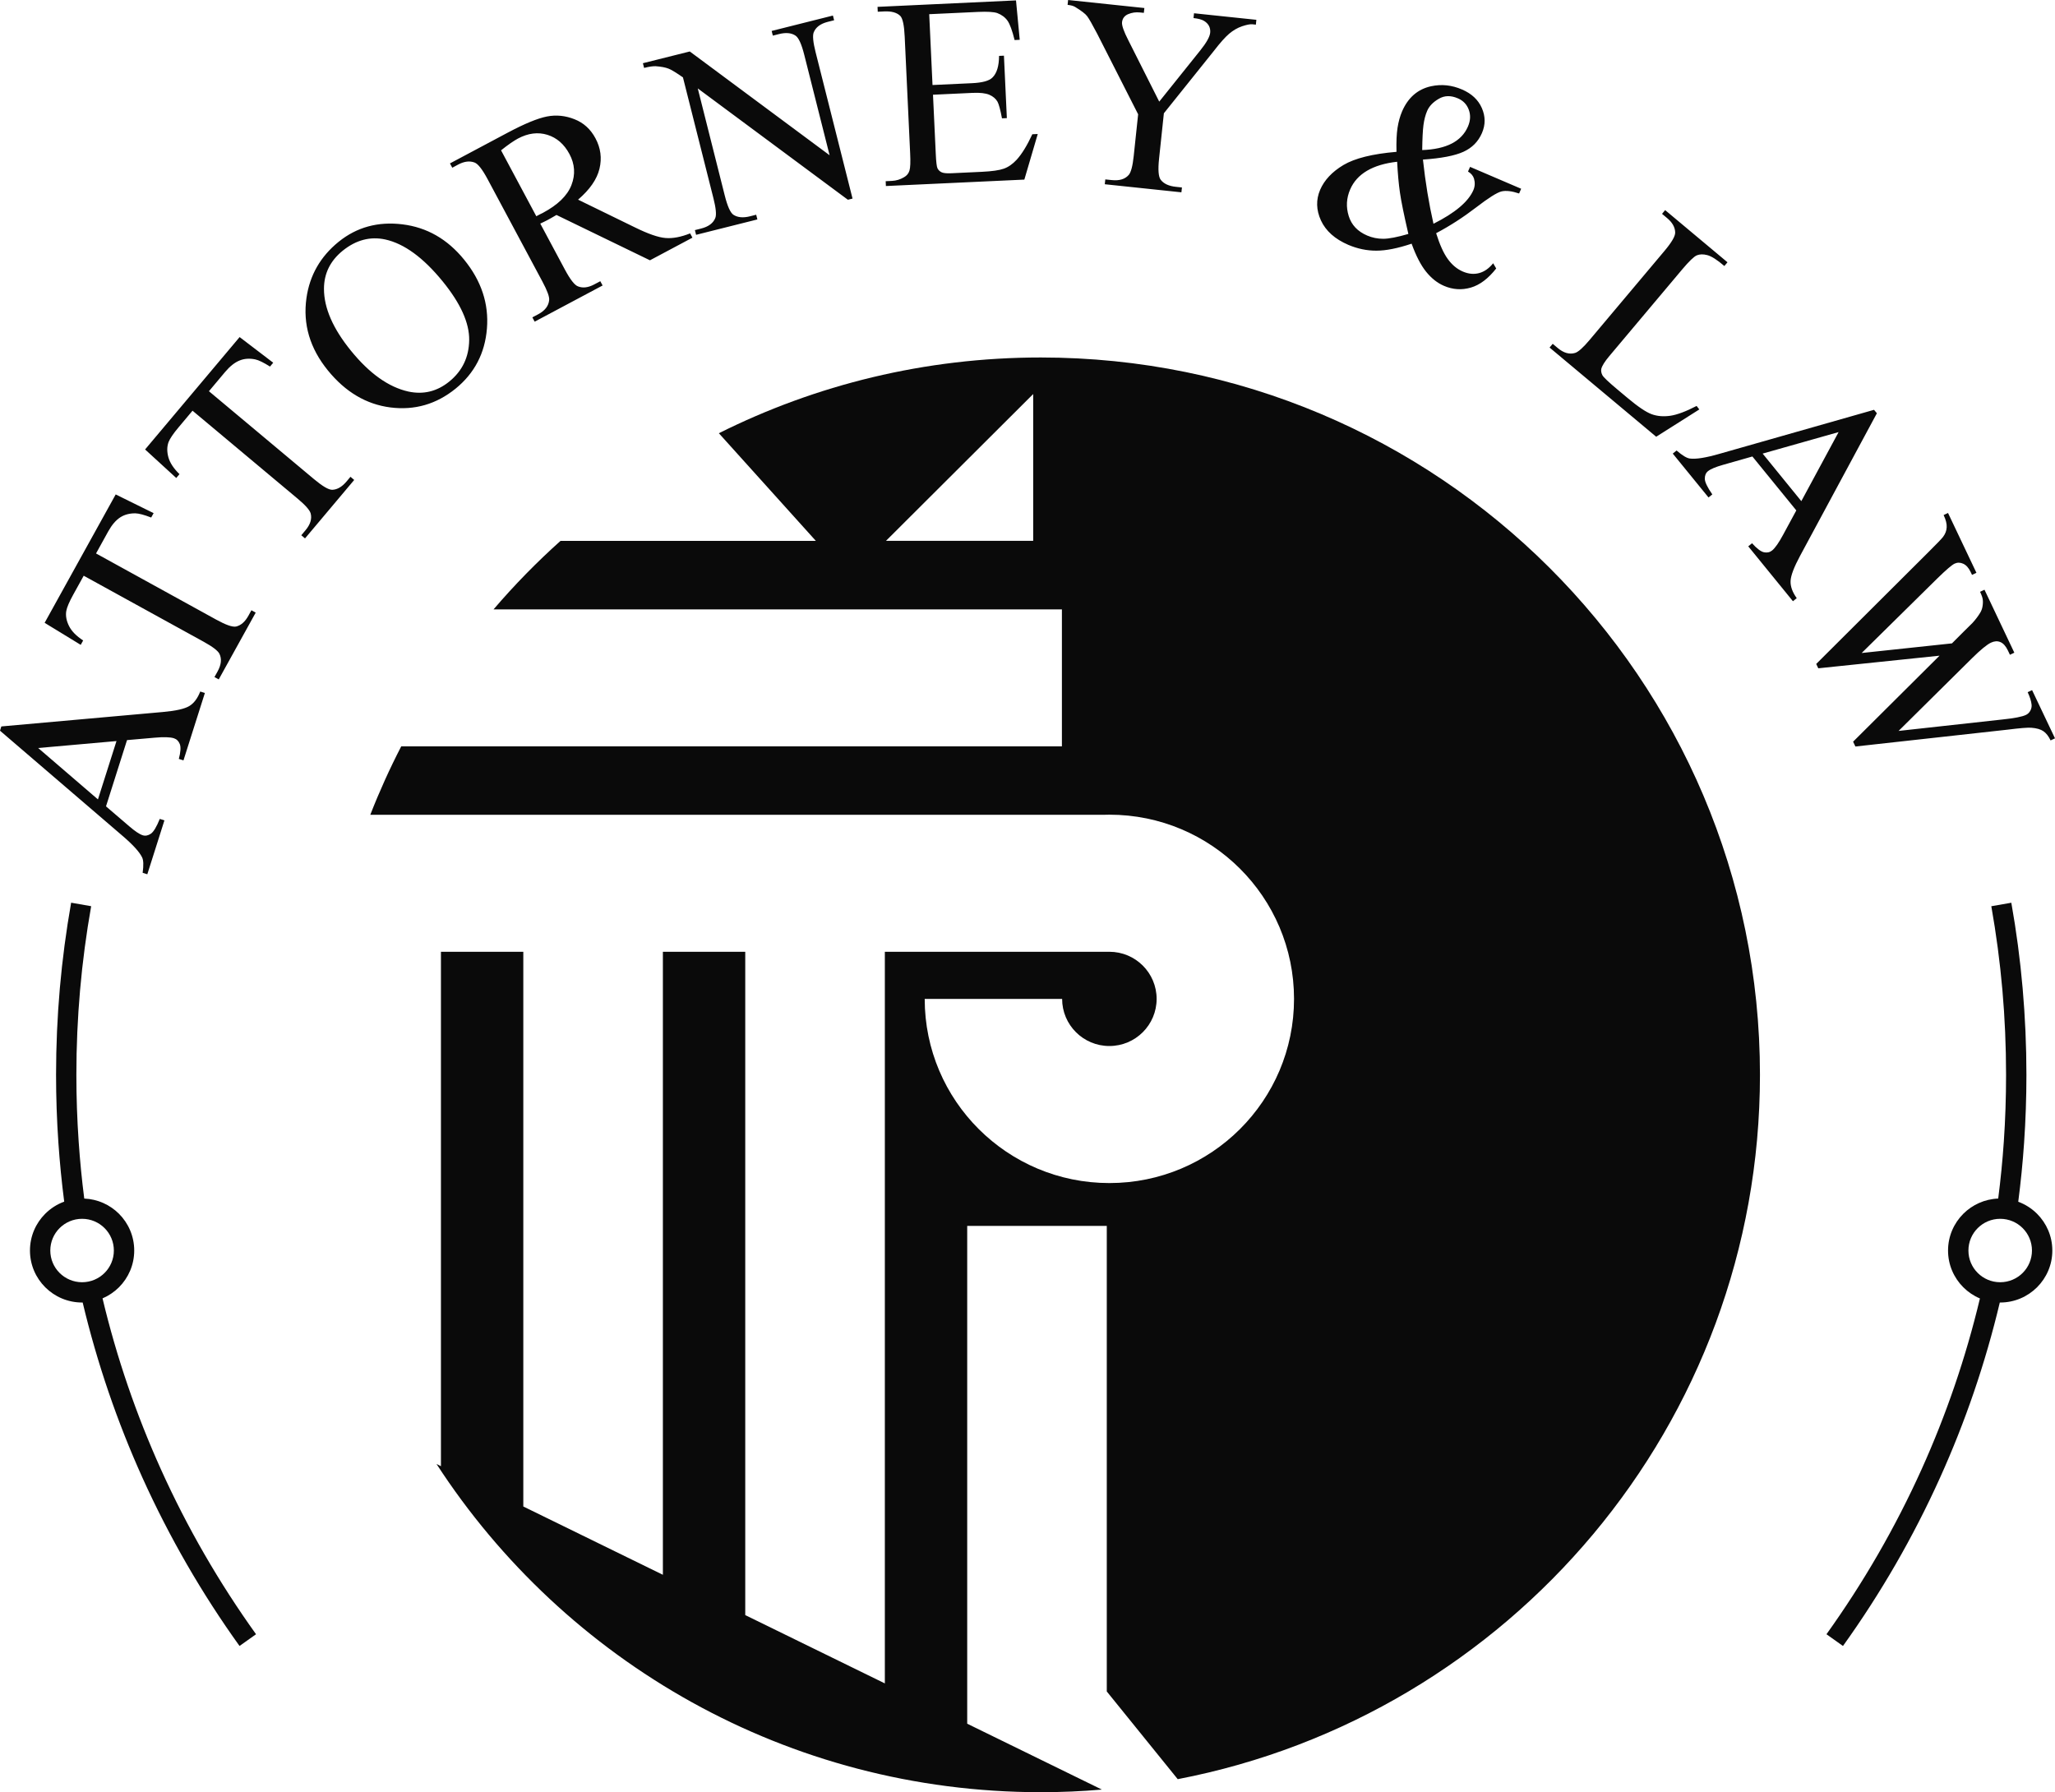 <svg width="86" height="75" viewBox="0 0 86 75" fill="none" xmlns="http://www.w3.org/2000/svg">
<g clip-path="url(#clip0_1_4172)">
<path fill-rule="evenodd" clip-rule="evenodd" d="M43.238 16.49L37.077 22.634H43.238V16.49ZM43.555 75C44.416 75 45.269 74.963 46.113 74.891L45.16 74.425L40.477 72.134V51.301H46.318V70.785L49.287 74.455C63.168 71.785 73.653 59.605 73.653 44.98C73.653 28.4 60.178 14.96 43.555 14.96C38.712 14.96 34.137 16.103 30.084 18.13L34.143 22.635H23.457C22.461 23.527 21.524 24.485 20.655 25.501H44.44V31.232H16.792C16.312 32.16 15.879 33.117 15.496 34.098H46.156C46.246 34.096 46.337 34.093 46.426 34.093C50.694 34.093 54.154 37.544 54.154 41.802C54.154 46.059 50.694 49.509 46.426 49.509C42.158 49.509 38.698 46.059 38.698 41.802H44.449C44.449 42.891 45.334 43.774 46.426 43.774C47.518 43.774 48.404 42.891 48.404 41.802C48.404 40.713 47.518 39.83 46.426 39.83H38.953H37.03V70.447L31.188 67.589V39.83H27.741V65.902L21.9 63.044V39.83H18.453V61.358L18.268 61.266C23.631 69.53 32.952 75 43.555 75Z" fill="#0A0A0A"/>
<path d="M86 30.898L85.815 30.985C85.732 30.809 85.632 30.681 85.516 30.601C85.402 30.521 85.233 30.472 85.011 30.455C84.863 30.443 84.533 30.47 84.024 30.534L77.647 31.24L77.551 31.038L81.168 27.439L76.094 27.967L76.007 27.785L80.697 23.111C81.05 22.761 81.254 22.547 81.312 22.472C81.409 22.344 81.461 22.21 81.467 22.065C81.476 21.921 81.433 21.752 81.339 21.554L81.523 21.467L82.712 23.971L82.528 24.058L82.47 23.937C82.386 23.761 82.282 23.645 82.156 23.59C82.032 23.534 81.913 23.534 81.799 23.587C81.682 23.642 81.447 23.844 81.091 24.191L77.909 27.327L81.688 26.924L82.161 26.45L82.543 26.073C82.68 25.924 82.79 25.776 82.877 25.63C82.92 25.555 82.949 25.477 82.964 25.392C82.984 25.28 82.99 25.175 82.975 25.08C82.966 25.008 82.929 24.902 82.864 24.766L83.049 24.679L84.298 27.314L84.114 27.401L84.028 27.22C83.939 27.035 83.833 26.918 83.711 26.869C83.591 26.819 83.461 26.828 83.321 26.894C83.151 26.974 82.885 27.192 82.529 27.544L79.454 30.588L83.811 30.108C84.298 30.058 84.622 29.994 84.782 29.919C84.86 29.883 84.921 29.824 84.966 29.744C85.009 29.664 85.029 29.581 85.021 29.495C85.007 29.345 84.952 29.171 84.856 28.967L85.041 28.88L86 30.898ZM75.384 20.972L76.944 18.082L73.765 18.982L75.384 20.972ZM75.174 21.36L73.336 19.103L72.103 19.454C71.799 19.54 71.589 19.628 71.476 19.719C71.388 19.79 71.343 19.897 71.345 20.037C71.347 20.174 71.452 20.392 71.659 20.69L71.5 20.818L70.004 18.982L70.163 18.853C70.404 19.06 70.588 19.172 70.716 19.188C70.973 19.223 71.384 19.157 71.95 18.994L78.427 17.15L78.546 17.294L75.334 23.257C75.076 23.735 74.943 24.088 74.934 24.316C74.926 24.544 75.011 24.78 75.192 25.032L75.033 25.16L73.163 22.863L73.321 22.734C73.522 22.956 73.688 23.082 73.82 23.111C73.954 23.139 74.066 23.113 74.162 23.036C74.288 22.933 74.441 22.714 74.622 22.379L75.174 21.36ZM71.002 16.988L71.115 17.134L69.31 18.277L64.848 14.544L64.98 14.388L65.196 14.569C65.44 14.772 65.679 14.84 65.915 14.77C66.05 14.73 66.255 14.546 66.528 14.221L69.658 10.499C69.96 10.14 70.109 9.884 70.105 9.727C70.099 9.51 69.988 9.311 69.77 9.129L69.555 8.949L69.685 8.793L72.294 10.976L72.163 11.132C71.86 10.872 71.622 10.72 71.447 10.676C71.276 10.631 71.129 10.636 71.009 10.686C70.889 10.738 70.686 10.933 70.402 11.27L67.353 14.896C67.155 15.131 67.043 15.312 67.013 15.437C66.996 15.526 67.013 15.613 67.06 15.703C67.106 15.788 67.316 15.988 67.688 16.299L68.108 16.651C68.552 17.023 68.889 17.25 69.122 17.334C69.356 17.419 69.616 17.44 69.902 17.399C70.188 17.357 70.555 17.219 71.002 16.988ZM58.939 9.79C58.754 8.99 58.636 8.412 58.586 8.057C58.535 7.703 58.495 7.273 58.469 6.769C57.957 6.826 57.538 6.953 57.21 7.145C56.881 7.339 56.645 7.599 56.503 7.928C56.346 8.291 56.325 8.661 56.442 9.037C56.557 9.413 56.815 9.685 57.213 9.856C57.427 9.948 57.652 9.993 57.887 9.993C58.125 9.992 58.475 9.925 58.939 9.79ZM59.518 6.28C60.025 6.262 60.438 6.17 60.756 6.006C61.073 5.841 61.3 5.604 61.433 5.293C61.538 5.05 61.55 4.816 61.467 4.592C61.386 4.37 61.233 4.21 61.01 4.115C60.715 3.987 60.448 3.994 60.211 4.135C59.971 4.274 59.811 4.442 59.726 4.639C59.654 4.804 59.602 5.002 59.571 5.231C59.541 5.46 59.524 5.81 59.518 6.28ZM61.521 6.983L63.659 7.899L63.573 8.097C63.268 7.995 63.022 7.966 62.835 8.011C62.648 8.056 62.289 8.284 61.76 8.691C61.229 9.098 60.676 9.455 60.101 9.759C60.252 10.241 60.415 10.603 60.593 10.845C60.769 11.087 60.978 11.261 61.219 11.364C61.455 11.465 61.68 11.486 61.897 11.429C62.114 11.372 62.312 11.235 62.487 11.017L62.615 11.235C62.283 11.658 61.93 11.926 61.55 12.036C61.174 12.145 60.8 12.122 60.431 11.963C60.152 11.844 59.904 11.646 59.682 11.372C59.461 11.097 59.258 10.706 59.075 10.198C58.491 10.393 57.999 10.491 57.599 10.49C57.199 10.491 56.807 10.409 56.422 10.245C55.864 10.004 55.483 9.664 55.28 9.224C55.079 8.785 55.07 8.357 55.247 7.942C55.424 7.533 55.749 7.188 56.221 6.906C56.696 6.624 57.434 6.439 58.442 6.354C58.431 5.932 58.447 5.596 58.486 5.345C58.525 5.096 58.588 4.868 58.676 4.661C58.927 4.082 59.331 3.732 59.89 3.609C60.327 3.515 60.755 3.56 61.18 3.743C61.585 3.916 61.864 4.177 62.015 4.524C62.167 4.873 62.169 5.219 62.018 5.569C61.863 5.928 61.604 6.188 61.241 6.353C60.877 6.518 60.313 6.626 59.549 6.678C59.651 7.628 59.799 8.524 59.99 9.364C60.895 8.909 61.451 8.439 61.66 7.956C61.726 7.802 61.734 7.643 61.687 7.479C61.65 7.356 61.566 7.256 61.435 7.179L61.521 6.983ZM49.969 0.555L52.578 0.829L52.557 1.032L52.414 1.016C52.317 1.006 52.174 1.035 51.98 1.099C51.786 1.165 51.609 1.269 51.44 1.411C51.272 1.554 51.06 1.792 50.803 2.126L48.707 4.741L48.506 6.64C48.457 7.1 48.48 7.393 48.571 7.518C48.696 7.686 48.911 7.788 49.217 7.819L49.463 7.845L49.441 8.048L46.234 7.71L46.256 7.508L46.526 7.536C46.846 7.57 47.081 7.498 47.237 7.32C47.331 7.211 47.401 6.947 47.445 6.529L47.63 4.783L45.916 1.411C45.712 1.022 45.572 0.776 45.496 0.677C45.419 0.575 45.252 0.448 44.993 0.291C44.923 0.248 44.82 0.218 44.678 0.204L44.7 0L47.891 0.336L47.869 0.538L47.703 0.521C47.531 0.503 47.366 0.527 47.213 0.592C47.06 0.657 46.974 0.77 46.956 0.931C46.942 1.065 47.03 1.315 47.219 1.684L48.513 4.253L50.232 2.108C50.491 1.785 50.627 1.539 50.645 1.371C50.656 1.268 50.639 1.173 50.596 1.086C50.549 1 50.48 0.929 50.386 0.873C50.291 0.815 50.144 0.778 49.947 0.756L49.969 0.555ZM38.887 0.594L39.025 3.558L40.681 3.481C41.11 3.461 41.393 3.384 41.53 3.248C41.715 3.07 41.807 2.767 41.81 2.339L42.014 2.33L42.136 4.943L41.932 4.952C41.864 4.589 41.8 4.356 41.744 4.255C41.672 4.129 41.557 4.033 41.403 3.966C41.248 3.9 41.014 3.872 40.7 3.887L39.045 3.964L39.161 6.438C39.176 6.77 39.2 6.971 39.232 7.041C39.266 7.111 39.32 7.166 39.395 7.205C39.471 7.245 39.614 7.26 39.819 7.25L41.092 7.19C41.515 7.17 41.821 7.126 42.011 7.058C42.2 6.991 42.38 6.865 42.547 6.684C42.765 6.445 42.983 6.089 43.202 5.618L43.429 5.608L42.868 7.516L37.074 7.785L37.065 7.583L37.332 7.57C37.509 7.561 37.675 7.51 37.83 7.418C37.946 7.354 38.023 7.262 38.06 7.14C38.098 7.02 38.107 6.778 38.089 6.412L37.861 1.537C37.84 1.062 37.778 0.773 37.677 0.667C37.536 0.527 37.311 0.463 37 0.478L36.733 0.491L36.724 0.287L42.519 0.017L42.675 1.665L42.46 1.676C42.363 1.282 42.265 1.011 42.164 0.867C42.062 0.723 41.918 0.616 41.73 0.545C41.58 0.497 41.318 0.482 40.946 0.498L38.887 0.594ZM26.905 2.645L28.867 2.154L34.718 6.497L33.657 2.293C33.544 1.845 33.422 1.578 33.293 1.492C33.121 1.375 32.889 1.353 32.6 1.426L32.343 1.491L32.293 1.295L34.857 0.651L34.907 0.848L34.647 0.913C34.333 0.992 34.136 1.141 34.051 1.36C34.002 1.495 34.027 1.766 34.13 2.176L35.678 8.31L35.483 8.359L29.201 3.7L30.331 8.184C30.444 8.632 30.565 8.9 30.69 8.986C30.866 9.102 31.098 9.124 31.386 9.052L31.646 8.986L31.696 9.183L29.131 9.827L29.081 9.63L29.338 9.565C29.653 9.486 29.851 9.337 29.937 9.117C29.987 8.982 29.961 8.71 29.858 8.302L28.581 3.239C28.307 3.046 28.105 2.923 27.977 2.872C27.847 2.821 27.669 2.788 27.441 2.771C27.328 2.766 27.166 2.789 26.955 2.842L26.905 2.645ZM22.444 9.049C22.506 9.015 22.559 8.987 22.605 8.964C22.651 8.942 22.689 8.924 22.717 8.909C23.343 8.576 23.742 8.188 23.914 7.746C24.086 7.301 24.058 6.869 23.831 6.446C23.611 6.034 23.302 5.765 22.909 5.642C22.513 5.52 22.103 5.572 21.68 5.796C21.494 5.896 21.256 6.061 20.969 6.291L22.444 9.049ZM28.978 9.946L27.2 10.893L23.288 8.996C23.13 9.089 23 9.163 22.897 9.217C22.856 9.239 22.81 9.262 22.763 9.284C22.713 9.309 22.664 9.333 22.61 9.357L23.642 11.285C23.865 11.701 24.048 11.936 24.193 11.986C24.393 12.064 24.616 12.036 24.864 11.905L25.122 11.768L25.219 11.947L22.375 13.461L22.279 13.281L22.527 13.149C22.808 12.999 22.959 12.802 22.982 12.556C22.997 12.419 22.902 12.162 22.701 11.786L20.407 7.5C20.185 7.085 20.002 6.851 19.856 6.8C19.653 6.724 19.426 6.753 19.175 6.886L18.927 7.019L18.83 6.839L21.247 5.552C21.954 5.176 22.5 4.951 22.889 4.875C23.279 4.799 23.665 4.839 24.043 4.99C24.424 5.139 24.716 5.406 24.92 5.788C25.139 6.195 25.194 6.619 25.088 7.06C24.983 7.502 24.684 7.932 24.192 8.355L26.58 9.52C27.128 9.789 27.552 9.937 27.854 9.96C28.156 9.985 28.498 9.919 28.881 9.767L28.978 9.946ZM14.339 10.494C13.82 10.916 13.558 11.447 13.558 12.089C13.558 12.889 13.934 13.753 14.691 14.682C15.465 15.633 16.264 16.201 17.088 16.385C17.718 16.521 18.288 16.383 18.801 15.968C19.348 15.524 19.625 14.946 19.635 14.23C19.644 13.513 19.275 12.696 18.526 11.776C17.713 10.778 16.911 10.194 16.12 10.021C15.49 9.886 14.896 10.044 14.339 10.494ZM14.171 10.119C14.928 9.507 15.818 9.263 16.839 9.388C17.863 9.513 18.723 10.005 19.423 10.866C20.143 11.75 20.462 12.711 20.378 13.748C20.295 14.784 19.855 15.624 19.061 16.268C18.258 16.917 17.351 17.178 16.341 17.051C15.331 16.922 14.458 16.407 13.721 15.501C12.969 14.577 12.67 13.566 12.825 12.471C12.96 11.521 13.409 10.737 14.171 10.119ZM10.028 14.106L11.434 15.179L11.299 15.34C11.034 15.173 10.828 15.071 10.682 15.04C10.443 14.991 10.225 15.005 10.025 15.087C9.824 15.168 9.624 15.325 9.424 15.562L8.744 16.372L13.144 20.054C13.5 20.351 13.753 20.5 13.906 20.497C14.114 20.489 14.312 20.374 14.5 20.152L14.667 19.953L14.823 20.085L12.765 22.531L12.609 22.4L12.782 22.193C12.989 21.948 13.061 21.712 13.001 21.484C12.962 21.346 12.781 21.14 12.458 20.87L8.057 17.187L7.477 17.878C7.251 18.146 7.111 18.354 7.054 18.5C6.984 18.692 6.983 18.903 7.047 19.137C7.112 19.369 7.266 19.604 7.511 19.842L7.376 20.003L6.072 18.809L10.028 14.106ZM4.842 20.691L6.429 21.474L6.327 21.658C6.035 21.545 5.813 21.485 5.663 21.482C5.42 21.48 5.208 21.536 5.028 21.653C4.847 21.772 4.681 21.965 4.531 22.235L4.019 23.161L9.048 25.93C9.453 26.153 9.731 26.25 9.881 26.219C10.084 26.171 10.256 26.02 10.397 25.765L10.522 25.538L10.701 25.637L9.154 28.432L8.975 28.334L9.106 28.098C9.261 27.817 9.286 27.572 9.183 27.36C9.118 27.232 8.901 27.065 8.532 26.861L3.503 24.093L3.067 24.881C2.897 25.188 2.8 25.419 2.773 25.573C2.741 25.775 2.78 25.981 2.889 26.199C2.996 26.414 3.194 26.616 3.48 26.802L3.378 26.986L1.868 26.064L4.842 20.691ZM4.875 31.012L1.598 31.303L4.099 33.454L4.875 31.012ZM5.316 30.972L4.436 33.745L5.408 34.578C5.648 34.784 5.837 34.912 5.975 34.955C6.083 34.989 6.197 34.968 6.313 34.89C6.426 34.813 6.552 34.605 6.686 34.27L6.881 34.331L6.165 36.587L5.97 36.526C6.013 36.211 6.005 35.996 5.948 35.882C5.836 35.648 5.554 35.342 5.106 34.96L0 30.578L0.056 30.4L6.815 29.796C7.359 29.748 7.726 29.665 7.923 29.546C8.117 29.428 8.268 29.226 8.38 28.939L8.574 29L7.678 31.821L7.484 31.759C7.56 31.471 7.574 31.264 7.524 31.137C7.474 31.011 7.392 30.931 7.275 30.894C7.12 30.845 6.852 30.837 6.472 30.871L5.316 30.972Z" fill="#0A0A0A"/>
<path d="M3.815 37.923C3.611 39.076 3.455 40.246 3.351 41.433C3.249 42.6 3.196 43.783 3.196 44.979C3.196 45.927 3.229 46.859 3.292 47.773C3.347 48.576 3.425 49.371 3.526 50.158C4.092 50.181 4.603 50.42 4.978 50.793C5.372 51.187 5.617 51.731 5.617 52.332C5.617 52.933 5.372 53.477 4.978 53.871C4.782 54.066 4.549 54.224 4.291 54.335C4.882 56.814 5.705 59.207 6.734 61.488C7.835 63.928 9.172 66.238 10.715 68.39L10.024 68.881C8.447 66.684 7.083 64.324 5.959 61.835C4.907 59.503 4.066 57.051 3.46 54.508H3.436C2.834 54.508 2.288 54.264 1.893 53.87C1.498 53.476 1.254 52.933 1.254 52.331C1.254 51.731 1.498 51.187 1.893 50.793C2.116 50.571 2.385 50.396 2.687 50.287C2.582 49.474 2.501 48.654 2.444 47.829C2.379 46.88 2.346 45.929 2.346 44.978C2.346 43.761 2.4 42.553 2.504 41.359C2.61 40.151 2.769 38.955 2.977 37.776L3.815 37.923ZM85.249 53.87C84.854 54.264 84.308 54.508 83.706 54.508H83.69C83.085 57.051 82.244 59.502 81.191 61.835C80.068 64.325 78.703 66.684 77.127 68.881L76.436 68.39C77.978 66.238 79.316 63.928 80.417 61.488C81.445 59.208 82.267 56.816 82.858 54.338C82.597 54.228 82.361 54.068 82.163 53.871C81.769 53.477 81.524 52.934 81.524 52.333C81.524 51.732 81.769 51.188 82.163 50.794C82.54 50.419 83.055 50.179 83.623 50.157C83.725 49.371 83.803 48.575 83.858 47.774C83.921 46.859 83.952 45.927 83.952 44.98C83.952 43.784 83.901 42.6 83.799 41.434C83.695 40.247 83.539 39.077 83.335 37.924L84.172 37.778C84.382 38.957 84.541 40.153 84.646 41.36C84.75 42.555 84.804 43.762 84.804 44.98C84.804 45.931 84.771 46.881 84.706 47.831C84.65 48.656 84.567 49.477 84.462 50.291C84.76 50.401 85.028 50.574 85.249 50.794C85.643 51.188 85.888 51.731 85.888 52.333C85.889 52.933 85.643 53.476 85.249 53.87ZM83.706 53.659C84.074 53.659 84.407 53.51 84.647 53.27C84.887 53.031 85.036 52.699 85.036 52.332C85.036 51.966 84.887 51.633 84.647 51.394C84.407 51.154 84.074 51.005 83.706 51.005C83.339 51.005 83.006 51.154 82.766 51.394C82.525 51.633 82.377 51.966 82.377 52.332C82.377 52.699 82.525 53.031 82.766 53.27C83.006 53.51 83.338 53.659 83.706 53.659ZM3.435 53.659C3.803 53.659 4.136 53.51 4.376 53.27C4.616 53.031 4.765 52.699 4.765 52.332C4.765 51.966 4.616 51.633 4.376 51.394C4.136 51.154 3.803 51.005 3.435 51.005C3.068 51.005 2.735 51.154 2.494 51.394C2.254 51.633 2.105 51.966 2.105 52.332C2.105 52.699 2.254 53.031 2.494 53.27C2.735 53.51 3.068 53.659 3.435 53.659Z" fill="#0A0A0A"/>
</g>
<defs>
<clipPath id="clip0_1_4172">
<rect width="86" height="75" fill="white"/>
</clipPath>
</defs>
</svg>
